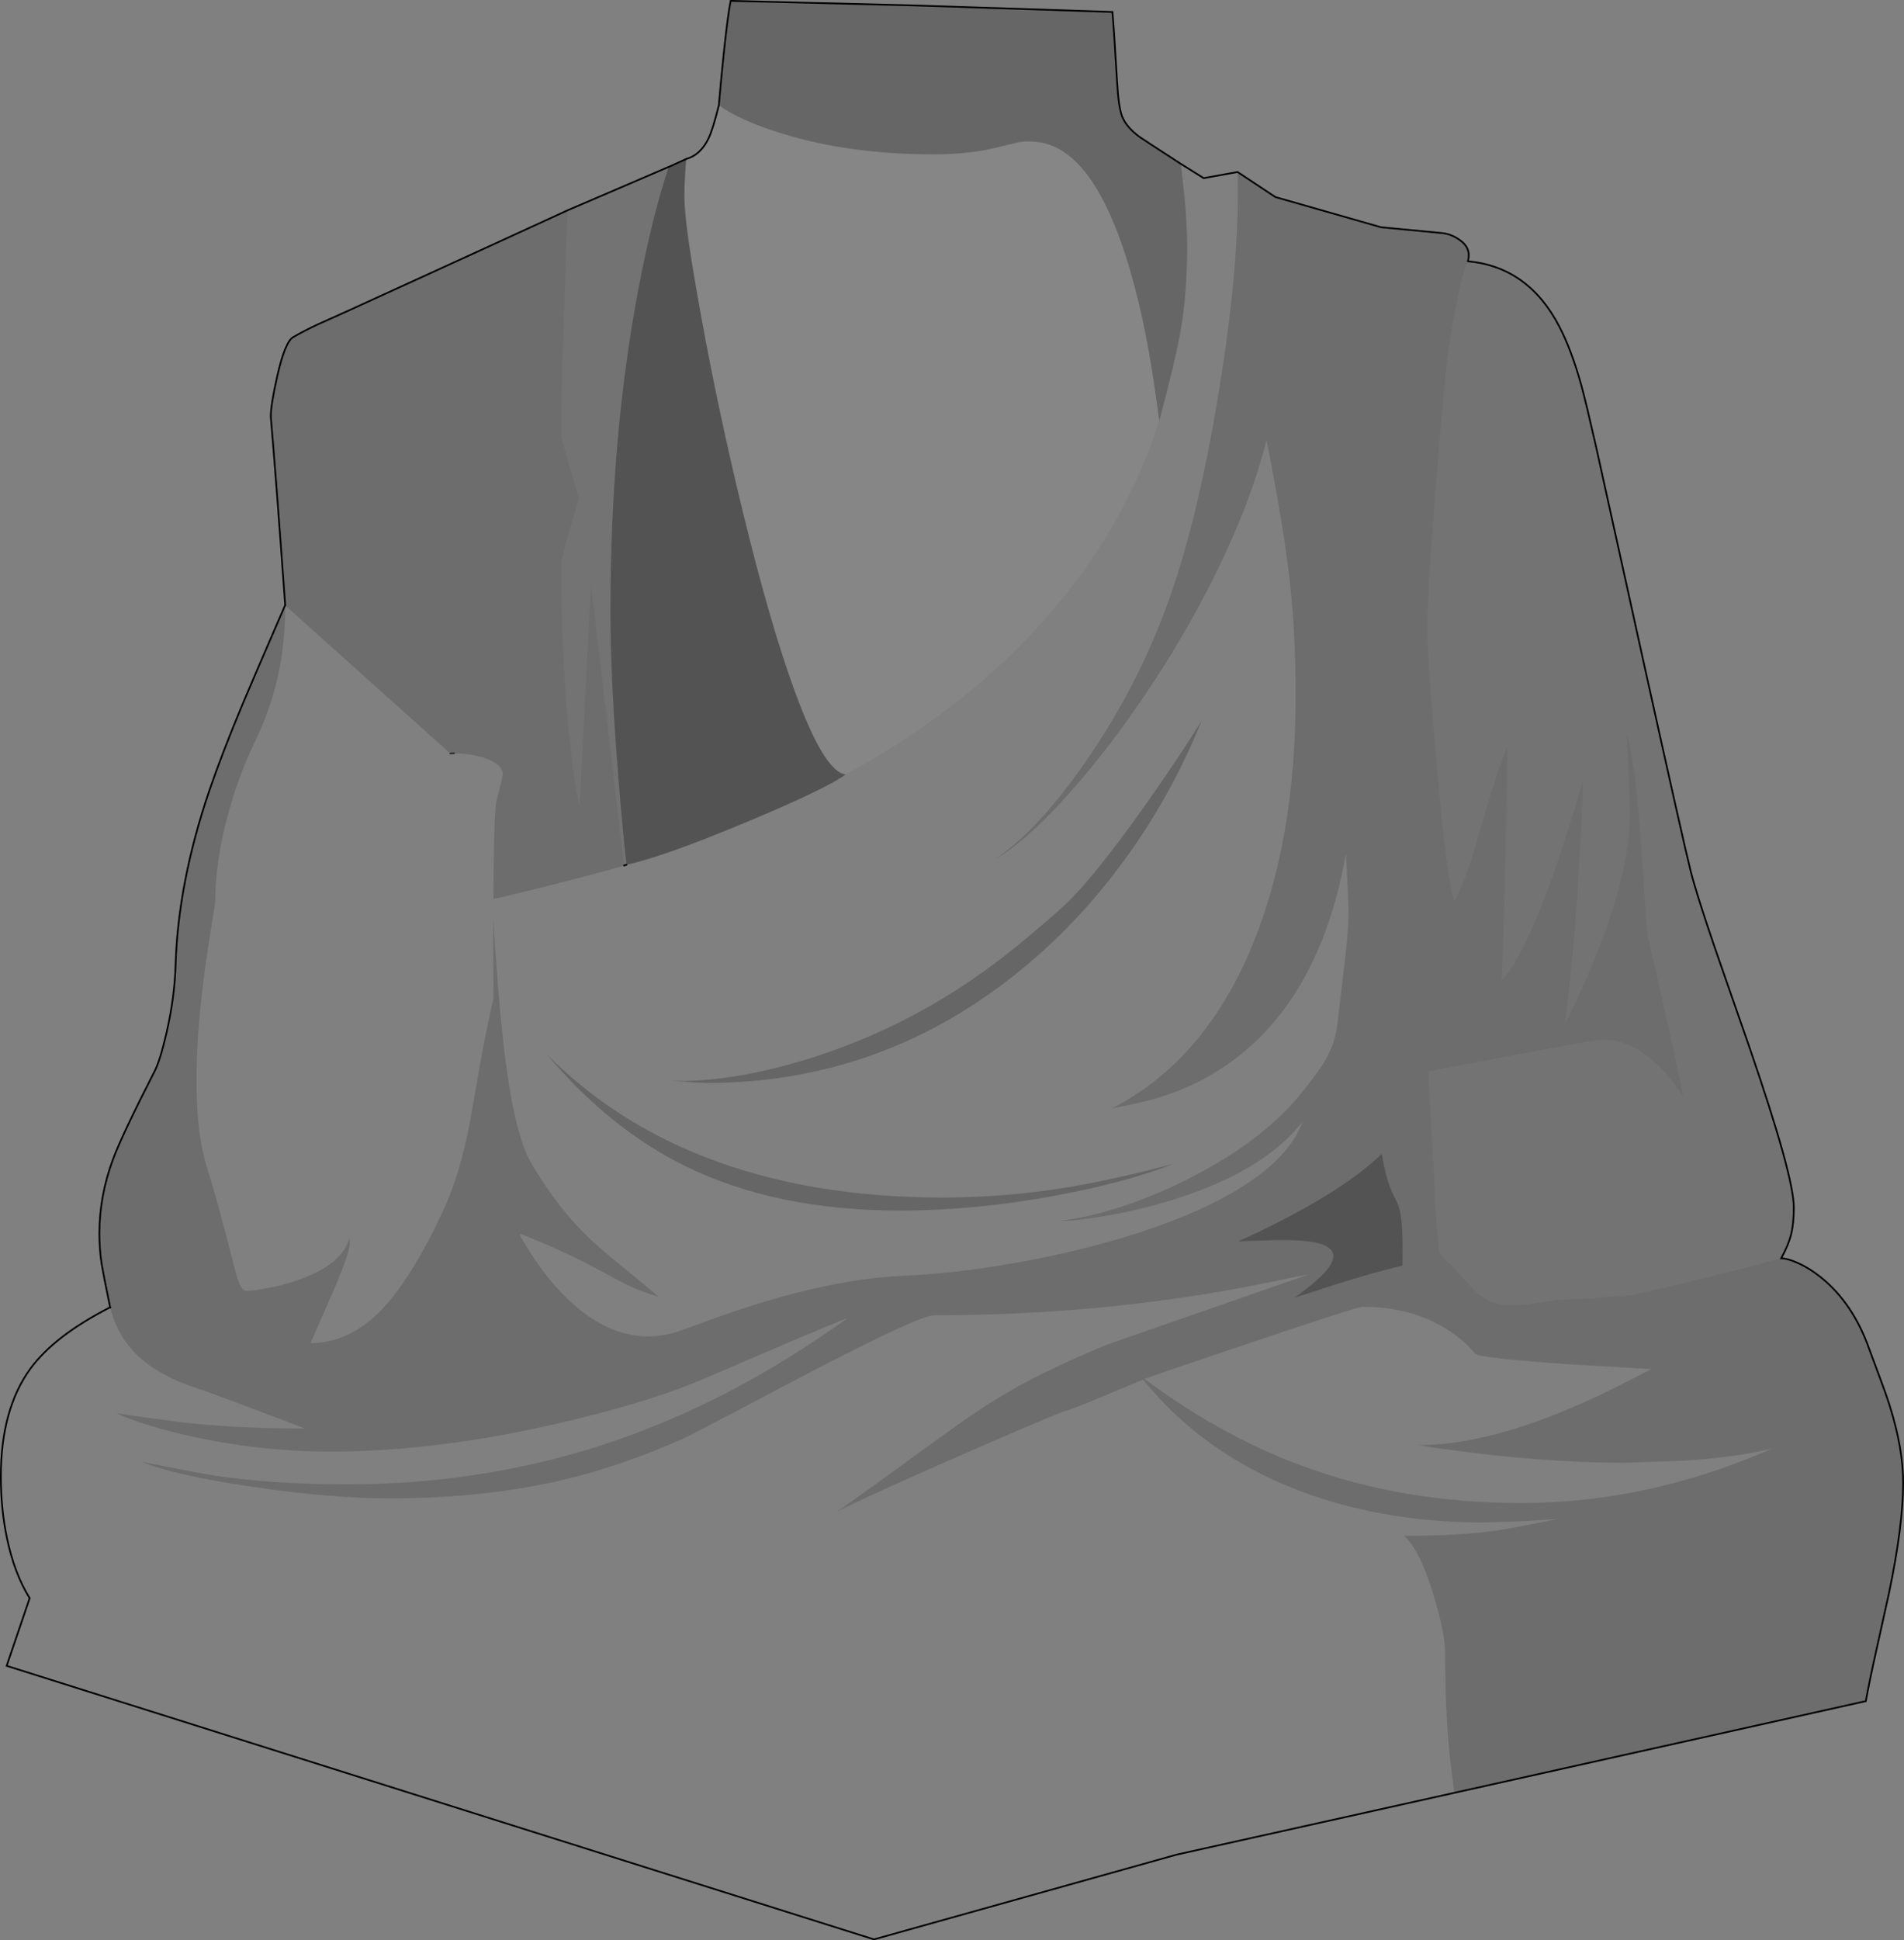 <?xml version="1.0" encoding="UTF-8" standalone="no"?>
<svg xmlns:xlink="http://www.w3.org/1999/xlink" height="1137.65px" width="1116.95px" xmlns="http://www.w3.org/2000/svg">
  <rect width="100%" height="100%" fill="#808080" stroke="none"/>
  <g transform="matrix(1.0, 0.0, 0.0, 1.0, 0.5, -0.1)">
    <path d="M421.2 61.8 Q433.15 70.6 458.1 78.35 497.55 90.6 547.35 90.6 569.3 90.6 586.75 86.0 L597.55 83.4 Q603.15 82.55 609.3 83.5 644.35 88.95 665.3 168.9 671.7 193.35 676.2 223.05 678.45 237.65 679.55 246.85 658.55 313.0 608.4 367.7 562.15 418.1 495.6 454.15 483.25 453.1 465.85 405.75 451.2 365.85 435.0 299.1 421.1 242.0 410.8 185.45 401.0 131.85 401.0 115.9 401.0 109.25 401.45 101.65 401.85 94.55 402.2 93.3 410.5 90.85 415.15 81.25 417.7 75.95 421.2 61.8" fill="#ffffff" fill-opacity="0.047" fill-rule="evenodd" stroke="none"/>
    <path d="M421.2 61.8 Q422.2 49.9 423.55 36.6 426.2 10.05 428.15 0.6 L534.9 3.25 652.1 7.1 Q653.05 17.85 654.8 47.85 655.65 62.75 657.7 68.2 660.1 74.5 667.9 80.3 669.4 81.4 692.25 96.2 L694.45 116.4 Q695.95 131.75 695.95 144.8 695.95 171.9 692.05 194.25 689.1 211.25 679.55 246.85 678.45 237.65 676.2 223.05 671.7 193.35 665.3 168.9 644.35 88.95 609.3 83.5 603.15 82.55 597.55 83.4 L586.75 86.0 Q569.3 90.6 547.35 90.6 497.55 90.6 458.1 78.35 433.15 70.6 421.2 61.8 M694.6 438.1 L704.4 422.75 Q688.05 463.4 662.6 499.5 634.95 538.7 599.8 567.65 518.1 635.1 414.0 635.1 L409.9 634.95 393.35 633.85 Q418.45 634.65 449.7 627.45 480.2 620.4 510.65 607.2 545.75 591.95 578.0 568.7 595.75 555.9 621.5 533.2 639.6 517.25 672.9 469.95 683.85 454.4 694.6 438.1 M637.25 694.25 Q659.8 689.95 687.9 682.55 659.25 693.7 618.05 701.25 571.15 709.9 527.4 709.9 454.6 709.9 401.55 683.85 357.2 662.1 320.3 618.3 359.35 657.65 413.5 678.7 474.15 702.25 552.4 702.25 595.3 702.25 637.25 694.25" fill="#000000" fill-opacity="0.2" fill-rule="evenodd" stroke="none"/>
    <path d="M758.7 761.0 Q796.75 734.5 771.75 728.8 763.5 726.95 747.25 727.25 L725.7 727.95 Q738.85 722.3 756.35 713.05 791.6 694.45 810.1 676.6 812.2 689.05 814.95 696.15 816.45 700.15 819.05 704.95 821.05 709.3 821.7 715.95 822.6 724.45 822.25 742.2 805.7 746.05 781.85 753.6 760.8 760.5 758.7 761.0 M402.2 93.3 Q401.85 94.55 401.45 101.65 401.0 109.25 401.0 115.9 401.0 131.85 410.8 185.45 421.1 242.0 435.0 299.1 451.2 365.85 465.85 405.75 483.25 453.1 495.6 454.15 484.9 462.25 437.45 482.1 388.6 502.5 367.0 507.15 364.65 485.9 362.3 456.75 357.6 398.5 357.6 359.1 357.6 255.7 374.0 169.5 382.35 125.8 391.8 98.0 L402.2 93.25 402.2 93.3" fill="#000000" fill-opacity="0.349" fill-rule="evenodd" stroke="none"/>
    <path d="M1044.4 737.9 Q1032.9 741.15 1000.3 749.25 962.95 758.55 954.9 759.75 L931.5 761.45 913.05 762.3 901.6 764.05 Q892.85 765.55 885.3 765.55 873.9 765.55 865.0 757.1 L856.8 748.35 Q851.2 742.1 846.85 738.2 843.7 735.35 843.4 732.8 843.45 728.3 842.7 723.2 842.25 720.2 840.0 676.35 L837.4 628.3 883.15 619.6 Q926.85 611.4 935.8 610.1 953.4 607.5 970.95 623.75 980.6 632.65 987.1 643.55 L986.55 640.8 Q981.1 614.05 966.2 549.0 965.9 549.7 964.9 534.45 L962.5 498.45 Q958.4 442.9 953.65 430.1 L954.85 452.3 Q955.45 466.1 955.45 480.15 955.45 509.35 937.3 556.35 931.3 571.75 924.25 586.75 919.0 598.0 917.3 600.7 921.75 572.65 925.4 515.15 928.55 465.3 928.0 458.1 914.65 504.35 902.4 534.65 889.65 566.05 880.1 575.15 881.05 571.6 882.55 507.0 883.95 444.75 883.7 438.0 878.25 449.8 867.85 486.6 858.65 519.15 852.6 528.2 848.7 519.55 842.4 449.0 836.7 384.75 836.7 369.6 836.7 350.7 841.2 293.0 844.85 246.4 847.8 217.6 849.6 199.65 853.7 179.0 857.85 158.2 860.6 153.3 896.1 156.5 914.35 191.75 921.4 205.35 927.15 226.0 929.75 235.4 936.0 262.85 L963.6 387.9 Q986.95 493.55 991.3 510.8 994.75 524.45 1005.35 555.45 L1025.65 613.8 Q1051.8 689.7 1051.8 708.05 1051.8 717.5 1050.25 723.75 1048.7 730.05 1044.4 737.9 M332.5 123.4 L391.8 97.95 391.8 98.0 Q382.35 125.8 374.0 169.5 357.6 255.7 357.6 359.1 357.6 398.5 362.3 456.75 364.65 485.9 367.0 507.15 L365.6 507.6 346.15 342.25 339.45 472.9 Q335.9 457.35 332.9 425.8 328.75 381.9 328.75 330.8 328.75 327.6 333.9 310.1 L339.05 292.7 Q339.05 291.6 333.9 274.25 328.75 256.9 328.75 256.0 328.75 232.1 330.1 191.2 L332.5 123.4" fill="#000000" fill-opacity="0.098" fill-rule="evenodd" stroke="none"/>
    <path d="M166.75 355.05 L166.75 355.0 166.8 354.85 166.75 355.05" fill="#b2b4b6" fill-rule="evenodd" stroke="none"/>
    <path d="M725.5 100.95 Q727.1 152.65 714.6 229.2 702.15 305.7 684.15 354.85 666.3 403.65 636.1 447.1 607.75 487.8 583.05 503.9 599.15 495.15 622.35 470.05 645.8 444.7 669.15 410.55 694.25 373.85 712.75 336.25 733.35 294.5 742.5 258.1 752.75 310.0 756.3 342.45 759.55 372.05 759.55 408.25 759.55 492.8 734.15 554.4 706.2 622.2 651.7 650.05 652.75 649.7 660.05 648.3 668.2 646.7 674.75 644.95 697.1 638.85 715.55 626.9 773.35 589.55 789.05 500.55 790.55 526.2 790.55 535.55 790.55 544.85 788.8 560.35 L784.2 599.5 Q782.95 611.1 777.4 621.0 774.15 626.9 764.65 638.95 740.35 670.0 692.9 693.15 673.25 702.75 653.6 708.85 635.0 714.6 621.45 715.75 625.35 716.45 641.4 714.1 661.25 711.2 681.0 705.55 739.35 688.8 763.55 657.9 756.25 678.25 728.4 695.8 704.05 711.2 665.95 723.4 632.65 734.05 593.95 740.8 559.1 746.85 530.25 748.1 494.75 749.55 450.15 762.75 435.5 767.05 419.0 772.95 L399.15 780.2 Q363.35 792.85 330.3 759.6 319.9 749.1 311.1 735.35 304.25 724.6 304.35 723.4 330.3 733.4 353.75 746.25 364.1 751.95 368.7 754.1 376.7 757.8 385.8 760.4 378.85 754.35 364.1 742.4 352.25 732.75 346.1 727.0 327.9 710.05 311.5 682.8 302.6 668.0 297.05 629.35 292.4 597.1 288.9 538.95 288.8 562.9 289.0 585.55 284.75 603.85 280.95 625.1 L275.4 656.8 Q269.4 689.15 258.9 711.3 240.35 750.55 223.05 768.35 204.25 787.65 181.65 787.65 L192.8 762.2 Q204.7 735.2 204.7 729.0 L204.5 725.9 Q200.55 741.25 175.1 750.4 166.2 753.6 156.15 755.45 148.15 756.95 144.0 756.95 141.75 756.95 140.05 753.0 138.6 749.75 136.25 740.35 127.25 704.75 121.0 684.95 110.85 652.75 117.2 589.65 119.15 570.55 122.65 548.6 L125.7 529.65 Q125.7 503.75 134.25 474.1 140.25 453.25 148.8 435.5 157.9 416.55 162.15 398.3 166.8 378.4 166.85 355.1 L263.7 441.95 265.9 441.8 Q280.15 442.2 288.0 446.3 294.4 449.6 294.4 453.8 294.4 455.65 292.85 461.5 L290.75 469.6 Q289.2 477.35 288.95 527.15 300.55 524.8 331.25 516.9 360.9 509.25 365.6 507.6 L367.0 507.15 Q388.6 502.5 437.45 482.1 484.9 462.25 495.6 454.15 562.15 418.1 608.4 367.7 658.55 313.0 679.55 246.85 689.1 211.25 692.05 194.25 695.95 171.9 695.95 144.8 695.95 131.75 694.45 116.4 L692.25 96.2 705.6 104.55 725.5 100.95 M64.25 766.8 Q69.85 790.7 92.75 804.3 100.35 808.8 110.55 812.55 L123.8 817.1 155.95 829.15 178.55 837.75 Q139.4 837.75 106.9 834.15 L84.2 831.15 67.85 828.7 Q71.6 830.8 81.45 834.1 93.75 838.2 108.65 841.6 150.45 851.2 193.55 851.2 255.9 851.2 327.75 834.5 376.6 823.15 407.8 810.5 L450.15 792.35 Q490.45 775.1 496.5 773.1 426.8 823.3 353.0 847.3 281.75 870.45 202.7 870.45 161.1 870.45 126.25 865.45 116.5 864.0 82.8 857.25 100.7 864.85 146.2 871.65 192.75 878.65 228.45 878.65 284.0 878.65 330.7 867.6 364.05 859.65 399.3 844.05 404.45 841.75 427.9 829.4 L474.7 804.75 Q539.05 771.3 547.55 771.3 628.6 771.3 705.1 759.1 726.65 755.65 749.45 750.85 766.2 747.35 766.85 747.5 L648.0 788.85 Q621.95 799.8 604.6 808.8 588.45 817.2 572.7 827.7 562.3 834.65 539.15 851.55 510.5 872.45 490.8 886.25 507.4 877.8 560.25 854.65 608.9 833.35 624.0 827.45 623.9 828.2 644.6 819.65 L670.05 809.05 Q708.3 856.0 769.7 877.05 815.7 892.8 869.95 892.8 L893.85 892.0 913.35 890.75 Q884.6 896.55 877.95 897.45 854.85 900.7 823.15 900.6 832.15 908.4 840.2 934.5 847.25 957.35 847.25 969.3 847.3 1001.8 849.75 1027.5 850.2 1032.45 852.7 1051.3 L689.75 1087.55 512.2 1137.25 3.4 976.85 16.9 937.2 Q7.9 922.65 3.6 902.1 0.0 885.0 0.0 865.8 0.0 826.25 17.45 802.45 31.45 783.35 64.15 766.6 L64.25 766.8 M694.6 438.1 Q683.85 454.4 672.9 469.95 639.6 517.25 621.5 533.2 595.75 555.9 578.0 568.7 545.75 591.95 510.65 607.2 480.2 620.4 449.7 627.45 418.45 634.65 393.35 633.85 L409.9 634.95 414.0 635.1 Q518.1 635.1 599.8 567.65 634.95 538.7 662.6 499.5 688.05 463.4 704.4 422.75 L694.6 438.1 M734.7 786.85 Q795.55 766.35 798.85 766.35 827.6 766.35 848.45 779.65 859.0 786.35 864.95 793.95 868.1 796.35 918.1 799.9 L968.35 802.85 946.05 814.2 Q928.45 822.85 912.95 829.05 866.75 847.45 831.45 847.45 L841.5 849.05 869.15 852.65 Q915.05 857.8 952.9 857.8 L988.45 856.5 Q1019.85 854.35 1039.25 849.35 998.65 867.3 956.6 875.3 924.2 881.4 892.0 881.4 822.95 881.4 764.15 859.9 716.2 842.35 670.95 808.65 677.75 806.0 734.7 786.85 M637.25 694.25 Q595.3 702.25 552.4 702.25 474.15 702.25 413.5 678.7 359.35 657.65 320.3 618.3 357.2 662.1 401.55 683.85 454.6 709.9 527.4 709.9 571.15 709.9 618.05 701.25 659.25 693.7 687.9 682.55 659.8 689.95 637.25 694.25" fill="#ffffff" fill-opacity="0.0" fill-rule="evenodd" stroke="none"/>
    <path d="M64.05 766.3 L64.25 766.8 64.15 766.6 64.05 766.3" fill="#cccecf" fill-rule="evenodd" stroke="none"/>
    <path d="M860.6 153.3 Q857.85 158.2 853.7 179.0 849.6 199.65 847.8 217.6 844.85 246.4 841.2 293.0 836.7 350.7 836.7 369.6 836.7 384.75 842.4 449.0 848.7 519.55 852.6 528.2 858.65 519.15 867.85 486.6 878.25 449.8 883.7 438.0 883.95 444.75 882.55 507.0 881.05 571.6 880.1 575.15 889.65 566.05 902.4 534.65 914.65 504.35 928.0 458.1 928.55 465.3 925.4 515.15 921.75 572.65 917.3 600.7 919.0 598.0 924.25 586.75 931.3 571.75 937.3 556.35 955.45 509.35 955.45 480.15 955.45 466.1 954.85 452.3 L953.65 430.1 Q958.4 442.9 962.5 498.45 L964.9 534.45 Q965.9 549.7 966.2 549.0 981.1 614.05 986.55 640.8 L987.1 643.55 Q980.6 632.65 970.95 623.75 953.4 607.5 935.8 610.1 926.85 611.4 883.15 619.6 L837.4 628.3 840.0 676.35 Q842.25 720.2 842.7 723.2 843.45 728.3 843.4 732.8 843.7 735.35 846.85 738.2 851.2 742.1 856.8 748.35 L865.0 757.1 Q873.9 765.55 885.3 765.55 892.85 765.55 901.6 764.05 L913.05 762.3 931.5 761.45 954.9 759.75 Q962.95 758.55 1000.3 749.25 1032.9 741.15 1044.4 737.9 1047.95 737.95 1053.7 740.45 1060.85 743.55 1067.75 749.1 1086.75 764.4 1096.25 791.65 L1101.65 806.15 Q1105.7 816.85 1108.2 824.75 1115.95 849.5 1115.95 869.45 1115.95 894.8 1107.5 934.9 L1100.3 967.35 Q1096.0 986.5 1094.05 997.55 L852.7 1051.3 Q850.2 1032.45 849.75 1027.5 847.3 1001.8 847.25 969.3 847.25 957.35 840.2 934.5 832.15 908.4 823.15 900.6 854.85 900.7 877.95 897.45 884.6 896.55 913.35 890.75 L893.85 892.0 869.95 892.8 Q815.7 892.8 769.7 877.05 708.3 856.0 670.05 809.05 L644.6 819.65 Q623.9 828.2 624.0 827.45 608.9 833.35 560.25 854.65 507.4 877.8 490.8 886.25 510.5 872.45 539.15 851.55 562.3 834.65 572.7 827.7 588.45 817.2 604.6 808.8 621.95 799.8 648.0 788.85 L766.85 747.5 Q766.2 747.35 749.45 750.85 726.65 755.65 705.1 759.1 628.6 771.3 547.55 771.3 539.05 771.3 474.7 804.75 L427.9 829.4 Q404.45 841.75 399.3 844.05 364.05 859.65 330.7 867.6 284.0 878.65 228.45 878.65 192.75 878.65 146.2 871.65 100.7 864.85 82.8 857.25 116.5 864.0 126.25 865.45 161.1 870.45 202.7 870.45 281.75 870.45 353.0 847.3 426.8 823.3 496.5 773.1 490.45 775.1 450.15 792.35 L407.8 810.5 Q376.6 823.15 327.75 834.5 255.9 851.2 193.55 851.2 150.45 851.2 108.65 841.6 93.75 838.2 81.45 834.1 71.6 830.8 67.85 828.7 L84.2 831.15 106.9 834.15 Q139.4 837.75 178.55 837.75 L155.95 829.15 123.8 817.1 110.55 812.55 Q100.35 808.8 92.75 804.3 69.85 790.7 64.25 766.8 L64.05 766.3 Q59.95 746.4 59.15 741.4 57.8 732.9 57.8 723.35 57.8 701.4 65.75 679.95 71.1 665.5 90.3 628.0 93.5 621.7 97.25 605.4 101.95 584.8 102.5 565.75 103.95 517.7 122.25 463.8 129.75 441.8 142.2 412.05 146.45 401.8 166.75 355.0 L166.75 355.05 166.85 355.1 166.75 355.05 166.8 354.85 Q161.4 279.6 158.35 244.45 158.35 237.4 162.15 220.65 166.7 200.6 171.45 197.8 178.25 193.85 186.5 190.05 L204.1 182.15 Q224.85 172.6 281.15 146.95 L332.5 123.4 330.1 191.2 Q328.75 232.1 328.75 256.0 328.75 256.9 333.9 274.25 339.05 291.6 339.05 292.7 L333.9 310.1 Q328.75 327.6 328.75 330.8 328.75 381.9 332.9 425.8 335.9 457.35 339.45 472.9 L346.15 342.25 365.6 507.6 Q360.9 509.25 331.25 516.9 300.55 524.8 288.95 527.15 289.2 477.35 290.75 469.6 L292.85 461.5 Q294.4 455.65 294.4 453.8 294.4 449.6 288.0 446.3 280.15 442.2 265.9 441.8 L263.7 441.95 166.85 355.1 Q166.8 378.4 162.15 398.3 157.9 416.55 148.8 435.5 140.25 453.25 134.25 474.1 125.7 503.75 125.7 529.65 L122.65 548.6 Q119.15 570.55 117.2 589.65 110.85 652.75 121.0 684.95 127.25 704.75 136.25 740.35 138.6 749.75 140.05 753.0 141.75 756.95 144.0 756.95 148.15 756.95 156.15 755.45 166.2 753.6 175.1 750.4 200.55 741.25 204.5 725.9 L204.7 729.0 Q204.7 735.2 192.8 762.2 L181.65 787.65 Q204.25 787.65 223.05 768.35 240.35 750.55 258.9 711.3 269.4 689.15 275.4 656.8 L280.95 625.1 Q284.75 603.85 289.0 585.55 288.8 562.9 288.9 538.95 292.4 597.1 297.05 629.35 302.6 668.0 311.5 682.8 327.9 710.05 346.1 727.0 352.25 732.75 364.1 742.4 378.85 754.35 385.8 760.4 376.7 757.8 368.7 754.1 364.1 751.95 353.75 746.25 330.3 733.4 304.35 723.4 304.25 724.6 311.1 735.35 319.9 749.1 330.3 759.6 363.35 792.85 399.15 780.2 L419.0 772.95 Q435.5 767.05 450.15 762.75 494.75 749.55 530.25 748.1 559.1 746.85 593.95 740.8 632.65 734.05 665.95 723.4 704.05 711.2 728.4 695.8 756.25 678.25 763.55 657.9 739.35 688.8 681.0 705.55 661.25 711.2 641.4 714.1 625.35 716.45 621.45 715.75 635.0 714.6 653.6 708.85 673.25 702.75 692.9 693.15 740.35 670.0 764.65 638.95 774.15 626.9 777.4 621.0 782.95 611.1 784.2 599.5 L788.8 560.35 Q790.55 544.85 790.55 535.55 790.55 526.2 789.05 500.55 773.35 589.55 715.55 626.9 697.1 638.85 674.75 644.95 668.2 646.7 660.05 648.3 652.75 649.7 651.7 650.05 706.2 622.2 734.15 554.4 759.55 492.8 759.55 408.25 759.55 372.05 756.3 342.45 752.75 310.0 742.5 258.1 733.35 294.5 712.75 336.25 694.25 373.85 669.15 410.55 645.8 444.7 622.35 470.05 599.15 495.15 583.05 503.9 607.75 487.8 636.1 447.1 666.3 403.65 684.15 354.85 702.15 305.7 714.6 229.2 727.1 152.65 725.5 100.95 L747.7 115.65 809.7 133.35 845.95 136.8 Q851.15 137.5 855.75 140.75 862.8 145.65 860.6 153.3 M758.7 761.0 Q760.8 760.5 781.85 753.6 805.7 746.05 822.25 742.2 822.6 724.45 821.7 715.95 821.05 709.3 819.05 704.95 816.45 700.15 814.95 696.15 812.2 689.05 810.1 676.6 791.6 694.45 756.35 713.05 738.85 722.3 725.7 727.95 L747.25 727.25 Q763.5 726.95 771.75 728.8 796.75 734.5 758.7 761.0 M734.7 786.85 Q677.75 806.0 670.95 808.65 716.2 842.35 764.15 859.9 822.95 881.4 892.0 881.4 924.2 881.4 956.6 875.3 998.65 867.3 1039.25 849.35 1019.85 854.35 988.45 856.5 L952.9 857.8 Q915.05 857.8 869.15 852.65 L841.5 849.05 831.45 847.45 Q866.75 847.45 912.95 829.05 928.45 822.85 946.05 814.2 L968.35 802.85 918.1 799.9 Q868.1 796.35 864.95 793.95 859.0 786.35 848.45 779.65 827.6 766.35 798.85 766.35 795.55 766.35 734.7 786.85" fill="#000000" fill-opacity="0.149" fill-rule="evenodd" stroke="none"/>
    <path d="M860.6 153.3 Q862.8 145.65 855.75 140.75 851.15 137.5 845.95 136.8 L809.7 133.35 747.7 115.65 725.5 100.95 705.6 104.55 692.25 96.2 Q669.4 81.4 667.9 80.3 660.1 74.5 657.7 68.2 655.65 62.75 654.8 47.85 653.05 17.85 652.1 7.1 L534.9 3.25 428.15 0.6 Q426.2 10.05 423.55 36.6 422.2 49.9 421.2 61.8 417.7 75.95 415.15 81.25 410.5 90.85 402.2 93.3 L402.2 93.25 391.8 98.0 391.8 97.95 332.5 123.4 281.15 146.95 Q224.85 172.6 204.1 182.15 L186.5 190.05 Q178.25 193.85 171.45 197.8 166.7 200.6 162.15 220.65 158.35 237.4 158.35 244.45 161.4 279.6 166.8 354.85 L166.75 355.05 166.75 355.0 Q146.45 401.8 142.2 412.05 129.75 441.8 122.25 463.8 103.95 517.7 102.5 565.75 101.95 584.8 97.25 605.4 93.5 621.7 90.3 628.0 71.1 665.5 65.75 679.95 57.8 701.4 57.8 723.35 57.8 732.9 59.15 741.4 59.95 746.4 64.05 766.3 L64.15 766.6 Q31.45 783.35 17.45 802.45 0.0 826.25 0.0 865.8 0.0 885.0 3.6 902.1 7.9 922.65 16.9 937.2 L3.4 976.85 512.2 1137.25 689.75 1087.55 852.7 1051.3 1094.05 997.55 Q1096.0 986.5 1100.3 967.35 L1107.5 934.9 Q1115.95 894.8 1115.95 869.45 1115.95 849.5 1108.2 824.75 1105.7 816.85 1101.65 806.15 L1096.25 791.65 Q1086.75 764.4 1067.75 749.1 1060.85 743.55 1053.7 740.45 1047.95 737.95 1044.4 737.9 1048.7 730.05 1050.25 723.75 1051.8 717.5 1051.8 708.05 1051.8 689.7 1025.65 613.8 L1005.35 555.45 Q994.75 524.45 991.3 510.8 986.95 493.55 963.6 387.9 L936.0 262.85 Q929.75 235.4 927.15 226.0 921.4 205.35 914.35 191.75 896.1 156.5 860.6 153.3 M166.85 355.1 L166.75 355.05 M365.6 507.6 L367.0 507.15 M166.8 354.85 L166.75 355.0 M64.15 766.6 L64.25 766.8" fill="none" stroke="#000000" stroke-linecap="round" stroke-linejoin="miter-clip" stroke-miterlimit="4.0" stroke-width="1.0"/>
    <path d="M265.9 441.8 L263.7 441.95" fill="none" stroke="#000000" stroke-linecap="round" stroke-linejoin="miter-clip" stroke-miterlimit="4.0" stroke-opacity="0.6" stroke-width="1.0"/>
  </g>
</svg>
